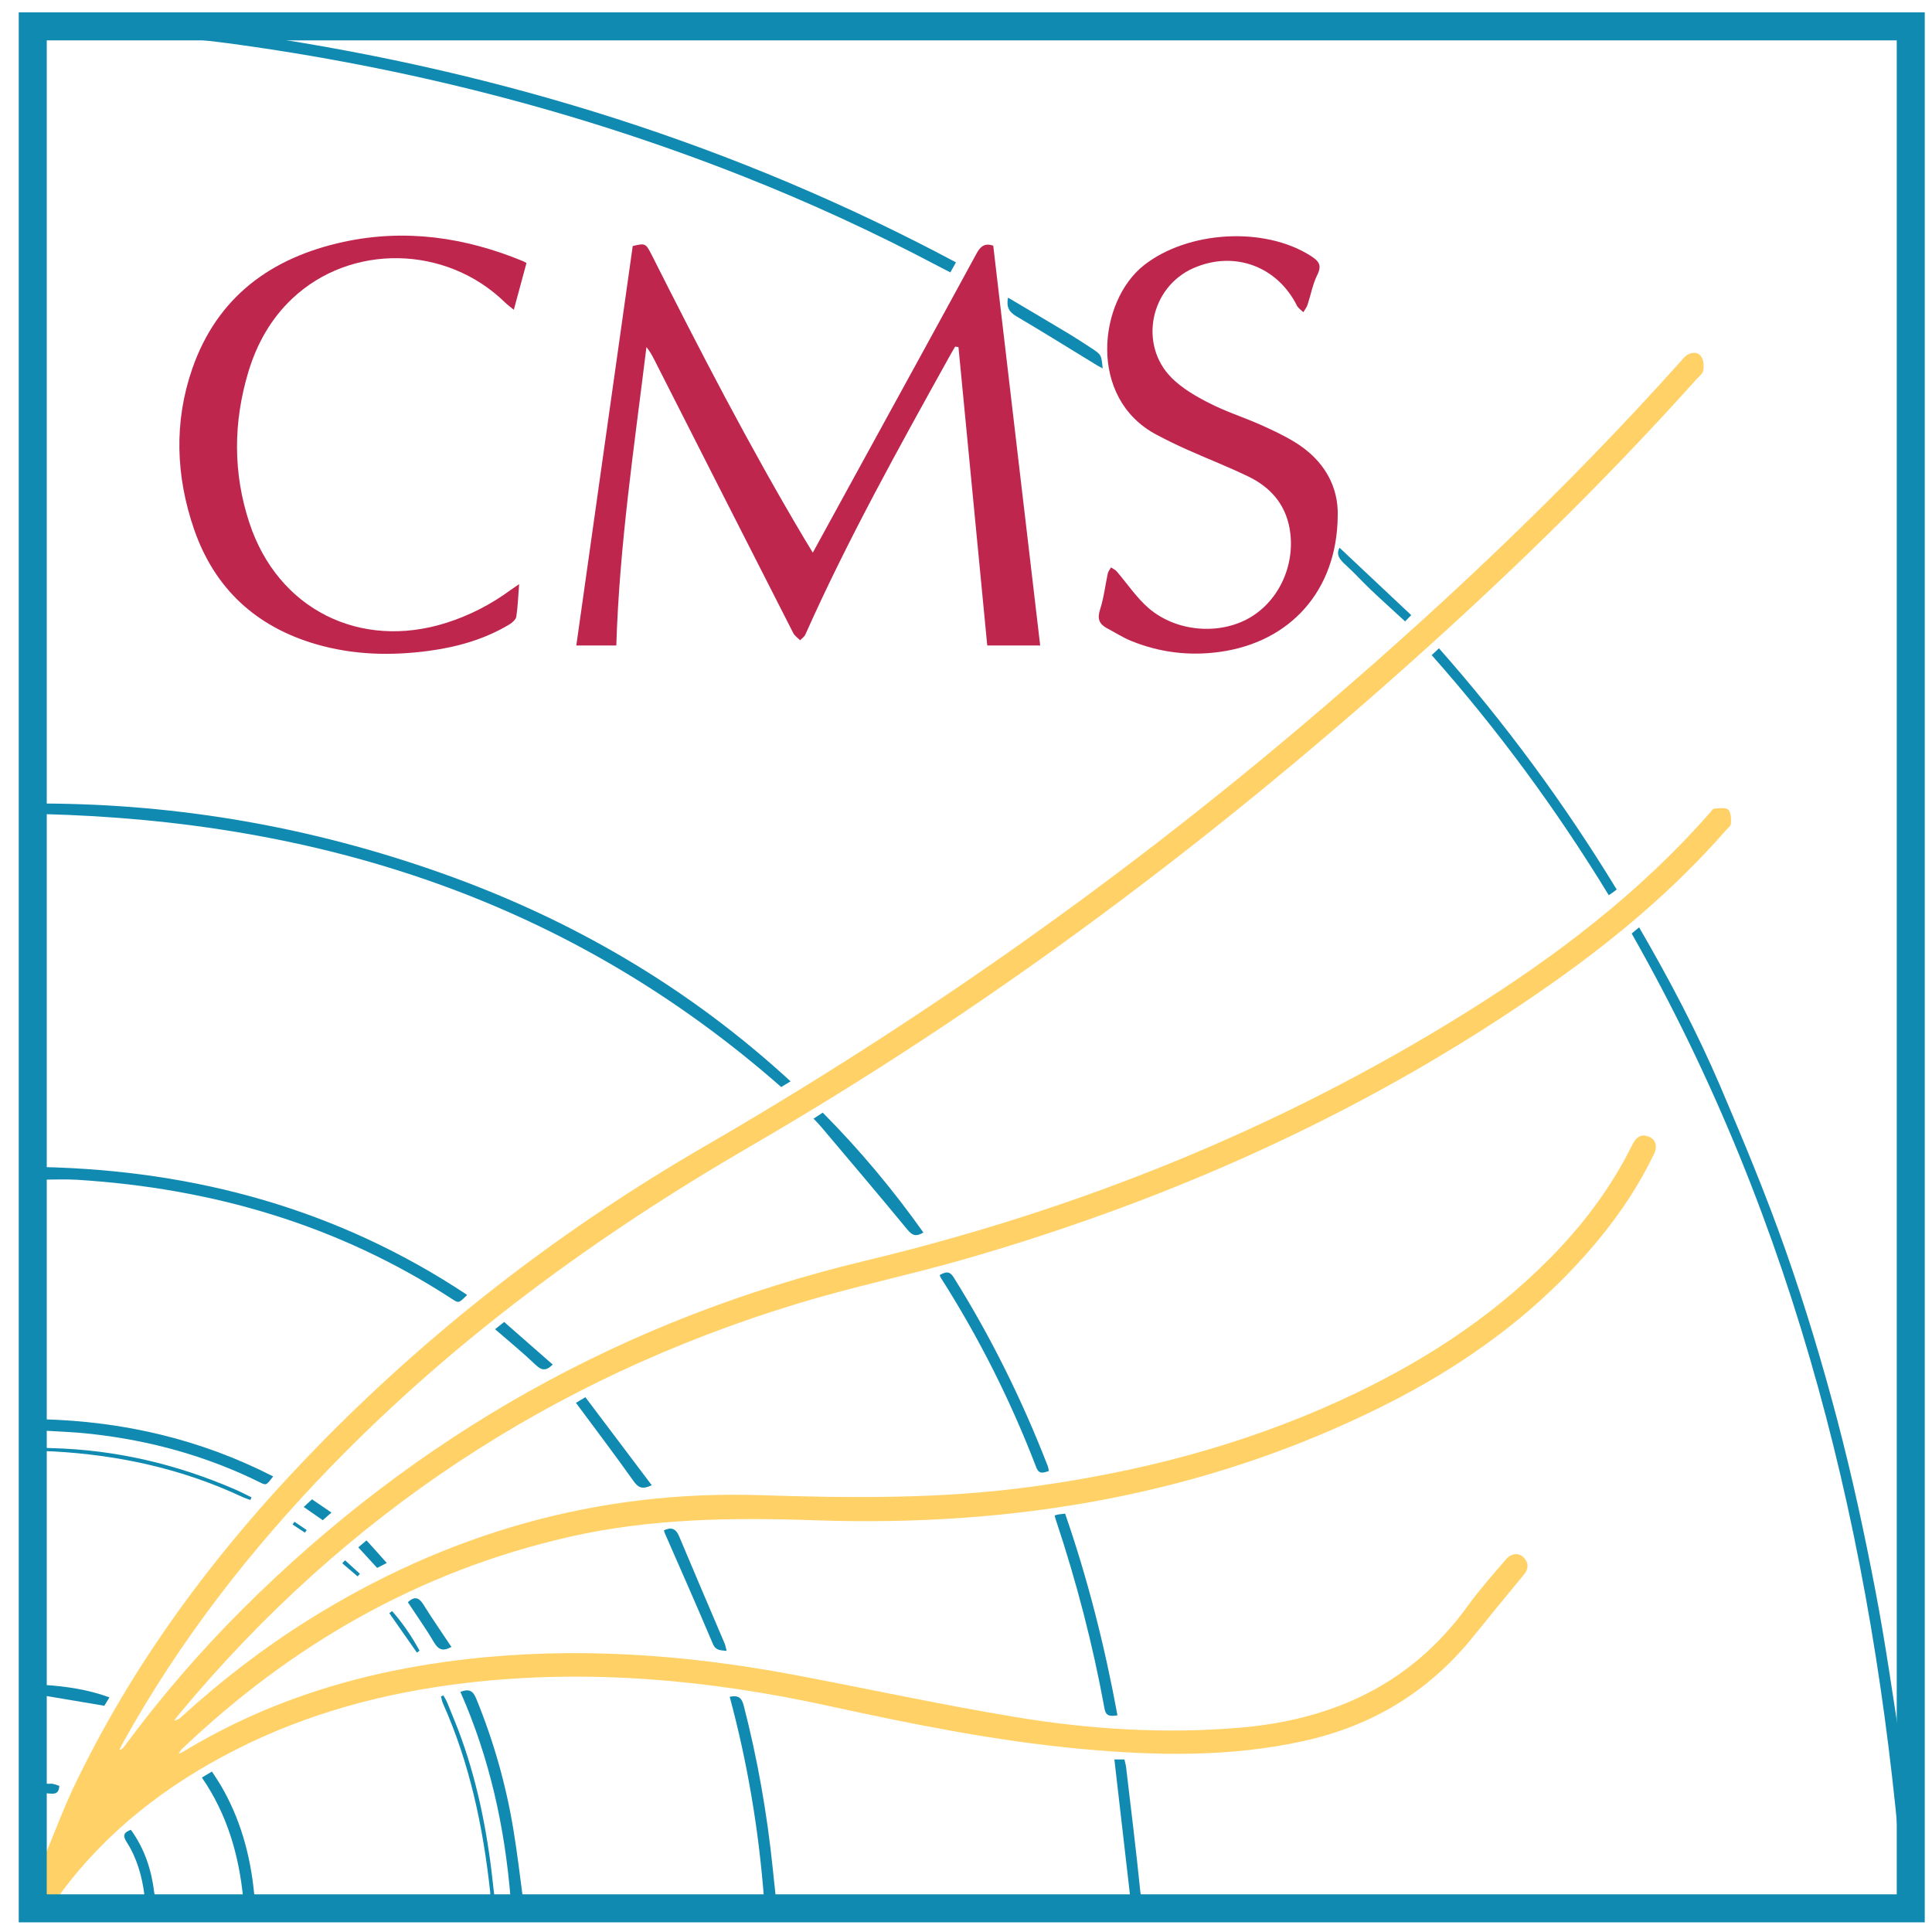 <?xml version="1.0" encoding="utf-8"?>
<!-- Generator: Adobe Illustrator 23.0.1, SVG Export Plug-In . SVG Version: 6.00 Build 0)  -->
<svg version="1.1" id="Layer_1" xmlns="http://www.w3.org/2000/svg" xmlns:xlink="http://www.w3.org/1999/xlink" x="0px" y="0px"
	 viewBox="0 0 2000 2000" style="enable-background:new 0 0 2000 2000;" xml:space="preserve">
<style type="text/css">
	.st0{fill:#BF264E;}
	.st1{fill:#118AB2;}
	.st2{fill:#FFD166;}
	.st3{fill:none;stroke:#118AB2;stroke-width:29;}
</style>
<g>
	<g>
		<g>
			<g>
				<path class="st0" d="M841.4,572.1c15.2-27.8,29.4-53.8,43.7-79.8c42-76.7,84.2-153.3,126-230.2c4-7.3,8.5-10.7,17.1-7.8
					c16.2,137.7,32.3,275.8,48.6,413.9c-17.8,0-36.1,0-54.8,0c-9.9-102.8-19.9-205.9-29.8-308.9c-1.1-0.2-2.3-0.4-3.4-0.5
					c-2,3.3-4,6.7-5.8,10c-52.5,94.6-105.2,189.1-149.3,288.1c-1,2.3-3.6,3.9-5.4,5.9c-2.5-2.5-5.7-4.6-7.2-7.6
					c-48-94.1-95.8-188.3-143.6-282.5c-2.3-4.5-4.7-9-8.3-13.4C656.6,462,641.2,564.3,638,668.2c-13.7,0-27.2,0-41.4,0
					c19.4-137.5,38.9-275.4,58.4-413.5c13-3.1,13.5-2.9,19.7,9.3c50,99.2,101,197.9,157.8,293.4
					C835.1,561.8,837.8,566.1,841.4,572.1z"/>
			</g>
			<g>
				<path class="st0" d="M537.4,604.7c-1,12.3-1.3,23-2.9,33.6c-0.5,3-4.1,6.2-7,8c-25.6,15.4-53.7,23.4-83.1,27.4
					c-39.3,5.3-78.4,4.4-116.8-6.7C265.4,649,222.3,609.6,201,548.2c-19-55-21.1-111.2-2-166.4c25.8-74.4,81.7-115.2,156.7-131.4
					c63.8-13.8,125.7-4.8,185.6,19.9c1.2,0.5,2.2,1.2,3.7,2c-4.2,15.6-8.4,31.1-13.1,48.4c-3.7-3.1-6.6-5.2-9.2-7.7
					c-61-59.5-159.8-61.2-220.5-3.6c-22,20.9-36.4,46.7-45.1,75.6c-15.7,52.2-16,104.6,1.1,156.4c29.4,89.2,114.4,131.8,204,103.3
					c23.9-7.6,46-19,66.2-33.8C531,609.1,533.6,607.4,537.4,604.7z"/>
			</g>
			<g>
				<path class="st0" d="M1384.8,534.5c-0.9,77.2-49.3,130.4-122.5,140.4c-31.5,4.3-61.8,0.5-91-11.3c-8.8-3.5-16.9-8.8-25.4-13.3
					c-8.1-4.3-10.2-9.9-7.1-19.4c3.9-12,5.3-24.9,8-37.4c0.5-2.2,2.2-4,3.3-6.1c2,1.3,4.3,2.3,5.8,4c11,12.7,20.5,27.2,33.1,38.1
					c28.9,24.9,73.8,28.1,105,9.8c30.8-18.1,47.8-56.3,40.8-93.2c-4.7-24.7-20-41.8-41.9-52.5c-20.9-10.2-42.7-18.6-63.9-28.1
					c-10.8-4.8-21.4-10-31.8-15.5c-71.6-37.9-60.2-138.4-12.9-175.5c45.1-35.4,124.2-40.5,172.6-9.6c8,5.1,11.9,9.4,6.8,19.6
					c-4.8,9.6-6.7,20.6-10.1,30.9c-0.9,2.8-2.9,5.2-4.4,7.8c-2.2-2.3-5.3-4.1-6.6-6.8c-20.6-41-65.1-57.2-107-38.9
					c-44.7,19.5-57.2,79-22.8,113.6c11,11,25.4,19.3,39.4,26.4c17,8.7,35.4,14.5,52.9,22.3c11.9,5.3,23.8,10.9,35,17.7
					C1370.7,476.1,1385.8,503.6,1384.8,534.5z"/>
			</g>
		</g>
	</g>
	<path class="st1" d="M1673.6,920.8c-1.8,1.4-3,2.3-4.3,3.3c-1,0.7-2,1.4-3.9,2.6c-53.9-88.3-114.7-171.1-183.3-248.5
		c2.6-2.5,4.7-4.4,7.5-7.1C1558.2,748.7,1619.1,831.4,1673.6,920.8z"/>
	<path class="st1" d="M1085.8,1522.8c-5.6,1.7-10.1,3.9-13.1-3.9c-26.4-68.7-59.2-134.1-98.8-196.2c-0.5-0.8-0.7-1.7-1.1-2.8
		c5.4-2.9,9.8-4.9,14.3,2.2c38.9,62.1,71.1,127.5,97.6,195.7C1085.2,1519.2,1085.4,1520.8,1085.8,1522.8z"/>
	<path class="st1" d="M1091.8,1568.8c1.7-0.5,2.8-0.9,4.1-1.1c1.9-0.3,3.7-0.5,6.7-0.8c23.6,68.1,41.1,137.6,54.2,208.8
		c-7.1,1-11.9,1.4-13.4-6.9c-12.1-66.3-29-131.3-50.3-195.2C1092.5,1572.1,1092.2,1570.6,1091.8,1568.8z"/>
	<path class="st1" d="M955.9,1275.9c-7.7,4.6-11.5,3-16.4-2.8c-29.4-35.7-59.3-70.9-89.1-106.2c-2.4-2.9-5.1-5.6-8.2-8.9
		c3.3-2.1,6.1-4,9.5-6.2C890,1190.4,924.4,1231.5,955.9,1275.9z"/>
	<path class="st1" d="M752.2,1709c-6.5-0.8-11.2-0.1-14.3-7.4c-16.2-38.4-33.1-76.5-49.8-114.7c-0.4-0.9-0.5-1.8-0.8-2.7
		c7.5-3.5,12.3-2,15.7,6.1c15.5,37,31.3,73.8,47,110.7C751,1703.2,751.3,1705.7,752.2,1709z"/>
	<path class="st1" d="M1043.5,308.1c22.1,13.1,43.7,25.8,65.1,38.7c7.1,4.3,14,8.9,20.9,13.4c10.6,6.9,10.6,7,12,21.2
		c-2.5-1.4-4.5-2.4-6.5-3.6c-27.4-16.7-54.7-33.8-82.4-50.1C1044.8,323.2,1041.5,318.1,1043.5,308.1z"/>
	<path class="st1" d="M674.7,1537.5c-9.6,4.6-13.9,2.7-18.8-4.2c-19.3-27.2-39.5-53.8-59.7-81.1c1.7-1,4.6-2.7,9.8-5.8
		C628.7,1476.5,651.4,1506.6,674.7,1537.5z"/>
	<path class="st1" d="M1460.9,636.8c-3.7,3.7-5.6,5.7-6.3,6.5c-12.6-11.6-24.6-22.4-36.3-33.5c-8.5-8.1-16.4-17-25.1-24.8
		c-6.1-5.5-10.6-10.8-6.5-18C1410.8,589.7,1435.5,612.9,1460.9,636.8z"/>
	<path class="st1" d="M512.5,1376c3.1-2.5,5.8-4.7,9.4-7.5c16.9,14.8,33.6,29.5,50.3,44.1c-7,6.9-11.7,6.1-17.8,0.2
		C541.2,1400.2,527.1,1388.7,512.5,1376z"/>
	<path class="st1" d="M422.2,1658.6c6.9-6.4,11.5-5,16.1,2.4c9.2,14.8,19.2,29.1,29,43.9c-8.7,4.8-13.4,3-17.9-4.6
		C441,1686.1,431.4,1672.6,422.2,1658.6z"/>
	<path class="st1" d="M400.4,1618c-2.9,1.5-6.2,3.2-10,5.1c-6.4-7-12.6-13.8-19.5-21.3c2-1.7,4.7-4,8.5-7.2
		C386.6,1602.5,393.3,1610,400.4,1618z"/>
	<path class="st1" d="M431.6,1710.8c-9.5-13.6-19.1-27.2-28.6-40.9c1-0.7,1.9-1.4,2.9-2.1c11.1,12.5,20.4,26.3,28.4,41
		C433.4,1709.5,432.5,1710.1,431.6,1710.8z"/>
	<path class="st1" d="M314.4,1560c3.5-3.2,5.8-5.3,8.6-7.9c6.6,4.5,12.8,8.7,20.1,13.7c-3.3,2.9-6,5.2-9,7.9
		C327.8,1569.3,321.9,1565.2,314.4,1560z"/>
	<path class="st1" d="M357.2,1615.2c5.1,4.7,10.2,9.3,15.4,14c-0.8,0.9-1.6,1.8-2.4,2.7c-5.3-4.5-10.6-9.1-15.9-13.6
		C355.3,1617.2,356.2,1616.2,357.2,1615.2z"/>
	<path class="st1" d="M304.8,1575.3c4.2,2.9,8.5,5.7,12.7,8.6c-0.6,0.9-1.2,1.8-1.9,2.7c-4.3-2.8-8.5-5.7-12.8-8.5
		C303.5,1577.2,304.2,1576.3,304.8,1575.3z"/>
	<path class="st2" d="M64.1,1958.2c47.6-63.7,109-110.8,179.3-146.6c75.4-38.4,155.9-59.7,239.7-69.5
		c126.4-14.7,251.2-3.2,374.9,23.9c86.1,18.8,172.5,36.2,260.4,44.4c77.5,7.2,154.9,8.8,231.6-8.2c70.9-15.7,129.4-51.3,175-107.9
		c17.2-21.4,34.7-42.6,52.2-63.8c5-6,5.8-12.1,0.3-18c-4.9-5.3-12.9-4.9-18.5,1.7c-13.7,16-27.7,31.8-40.1,48.9
		c-58.1,80.3-138.8,117.2-235.4,125.4c-78.2,6.6-155.9,1.7-232.9-11.1c-76.5-12.7-152.3-29.2-228.5-43.6
		c-112.6-21.2-226-29.3-340.3-16.1c-104,12-202.5,41.1-292.5,95.9c-0.8,0.5-1.7,0.8-4.4,2c1.6-2.4,2.1-3.6,2.9-4.5
		c114-108.7,246.2-184.5,400.5-219.9c84.5-19.4,169.9-20.4,256.1-17.4c204.1,7,400.9-25.8,585.4-117.4
		c86.7-43,163.9-98.9,225.9-174.2c22.2-27,41.3-56,56.5-87.5c3.9-8,1.8-15-5-17.9c-7.6-3.2-12.9-0.2-16.6,6.7
		c-0.4,0.8-0.9,1.7-1.3,2.5c-21.8,43.9-51,82.5-85.4,117.2c-62.6,63.2-136.5,110-217,146.8c-102.5,46.8-210.3,74.5-321.7,89.4
		c-92.5,12.4-185.1,11.4-278.2,8.4c-168.7-5.4-324.5,39.5-467.5,129c-47,29.4-90.7,63.1-131.6,100.4c-2,1.8-4.2,3.5-7.7,4
		c2.4-3.1,4.8-6.2,7.3-9.2c170.3-204.3,383.2-344.8,637.4-422.3c58-17.7,117.5-30,175.7-46.8c217.2-62.8,420.9-154.7,606.3-285.2
		c65.5-46.1,126.5-97.4,179.4-157.8c2.1-2.4,5.5-4.9,5.6-7.5c0.2-4.9,0.1-11.7-2.9-14.3c-3-2.6-9.6-1.2-14.6-1c-1.2,0-2.4,2-3.4,3.2
		c-73.2,83.8-160.8,150.2-254.7,208.7c-192.8,120-400.6,203.4-621.3,256.3C647,1364.9,431.9,1485.3,251,1665.9
		c-44.4,44.3-85.2,91.7-122.4,142.1c-1.1,1.5-2.4,2.9-5.2,3.6c1.6-3.1,3.2-6.2,4.9-9.3c58-104.2,130.5-197.5,213.3-283
		c128.5-132.7,276-240.3,435.4-332.8c238.9-138.6,459.5-302.6,666.2-485.6c109.6-97,214.7-198.6,312.4-307.7
		c2.8-3.1,6.9-6.1,7.6-9.6c0.9-4.7,0.4-11-2.2-14.6c-3.7-5.1-10.1-4.7-15.4-0.9c-1.8,1.3-3.2,3.1-4.7,4.8
		c-122.4,136.9-256,262.3-396.1,380.8c-192.1,162.4-397.1,306.5-614.9,432.7C585.7,1269.9,454.2,1370.4,337,1489
		c-104.4,105.6-193.8,222.3-258.6,356.6c-12.9,26.7-23.1,54.6-34.6,81.9v38.1h15.4C60.9,1962.8,62.4,1960.4,64.1,1958.2z"/>
	<path class="st1" d="M61.4,1848.7c-2.9-0.8-6-2.4-8.9-2.2c-3.9,0.3-6.7-0.2-8.7-1.4v10.6c1.7,0,3.6,0.6,5.2,0.8
		C54.7,1856.8,60.9,1858.6,61.4,1848.7z"/>
	<path class="st1" d="M263,1959.2c-4-39.5-14.4-77.1-34.8-111.6c-2.6-4.4-5.5-8.6-8.8-13.7c-3.5,2.1-6.6,3.9-10.4,6.2
		c26,37.9,38.3,79.6,42.8,125.4h12.9C263.8,1964.1,263.3,1962,263,1959.2z"/>
	<path class="st1" d="M55.1,1502.5c68.2,3.7,133.8,18.1,195.9,47.2c2.6,1.2,5.4,2.1,8.2,3.1c0.4-0.9,0.8-1.8,1.2-2.7
		c-5.8-2.8-11.5-5.9-17.4-8.4c-60.4-26.1-123.4-40.9-189.2-42.6c-4.6-0.1-7.7-0.2-9.9-0.8v4.4C46,1502.1,49.5,1502.2,55.1,1502.5z"
		/>
	<path class="st1" d="M113.3,1757.1c-22.7-8.3-45.5-11.5-69.5-13v10.9c22,3.7,42.7,7.2,64.2,10.8
		C109.1,1764,110.9,1761.1,113.3,1757.1z"/>
	<path class="st1" d="M512.6,1965.6c-0.8-2.1-1.2-5.1-1.6-9.3c-5.5-53.5-15.2-106-33.4-156.8c-4.5-12.6-9.8-24.9-14.8-37.4
		c-1-2.4-2.5-4.6-3.8-7c-0.8,0.3-1.7,0.6-2.5,1c0.6,2.4,1,4.9,2,7.2c27.8,62.1,41.5,127.7,48.9,194.9c0.4,3.3,0.2,5.6-0.7,7.3H512.6
		z"/>
	<path class="st1" d="M282.8,1528.4c-75.2-38.5-154.9-57-239.1-59.2v11.7c16.8,1,33.9,1.6,50.8,3.5c61.1,6.8,119.6,22.9,174.9,50.3
		C275.6,1537.8,275.7,1537.6,282.8,1528.4z"/>
	<path class="st1" d="M161.5,1965.6c-0.9-1.5-1.4-3.6-1.8-6.2c-2.8-23.4-9.9-45.4-24.2-65.2c-6.8,2.5-9,5.4-4.5,12.5
		c10.7,16.6,16,35.4,18.5,54.9c0.1,1-0.4,2.6-1,4H161.5z"/>
	<path class="st1" d="M818.4,1119.4c-106.2-97.7-227.3-168.1-361.8-215.7c-133.2-47.2-270.5-71.5-412.9-71.9v10.9
		c287.3,7.2,545.6,89.7,765,282.6C811.2,1123.7,814.3,1121.9,818.4,1119.4z"/>
	<path class="st1" d="M79.8,1221.3c139.6,8.7,270,46.5,388,123.3c7.1,4.6,7.1,4.6,15.8-4.1c-133.5-88.7-281-128.8-439.8-132.4v13.1
		C56,1221.1,68,1220.6,79.8,1221.3z"/>
	<path class="st1" d="M236.4,44.8c183.1,24.7,360.8,69.7,532.6,137.6c68.6,27.1,135.6,57.9,200.9,92.4c4.2,2.2,8.5,4.4,13.9,7.2
		c2-3.7,3.7-6.6,5.8-10.4C762.3,150.2,520.8,74.9,267.2,37.1H156.9C183.5,38.8,210,41.3,236.4,44.8z"/>
	<path class="st1" d="M1941.7,1648.1c-11.4-59.8-24.3-119.5-39.8-178.4c-15.6-59.2-33.3-118-53.6-175.7
		c-20.2-57.4-43.7-113.8-67.6-169.8c-24.1-56.3-52.7-110.5-83.9-164.2c-3,2.5-5.3,4.4-7.7,6.4c171.2,301.2,250.2,627.7,279.2,969.5
		v-124.2C1959.7,1757.4,1952.1,1702.5,1941.7,1648.1z"/>
	<path class="st1" d="M800,1934.7c-5.9-57.3-15.8-113.8-30.2-169.5c-2.1-7.9-5.8-10.5-14.4-8.7c18.4,68.5,30.1,137.9,35.5,209.1
		h12.4C802.1,1955.4,801.1,1945.1,800,1934.7z"/>
	<path class="st1" d="M531.5,1894.2c-7.7-46.8-20.6-92.1-38.6-136c-3.3-8.1-7.5-10.2-16.3-6.8c30.2,68.3,46,140.1,52,214.2h12.8
		C538.2,1941.6,535.4,1917.8,531.5,1894.2z"/>
	<path class="st1" d="M1180.5,1958.6c-4.4-43.2-9.7-86.3-14.8-129.4c-0.3-2.5-1.1-4.9-1.7-7.8c-3.8,0-7.1,0-10.4,0
		c5.5,47.9,11,95.5,16.6,144.1h12C1181.4,1963.9,1180.9,1961.7,1180.5,1958.6z"/>
	<rect x="33.9" y="27.3" class="st3" width="1944.1" height="1948.2"/>
</g>
</svg>
